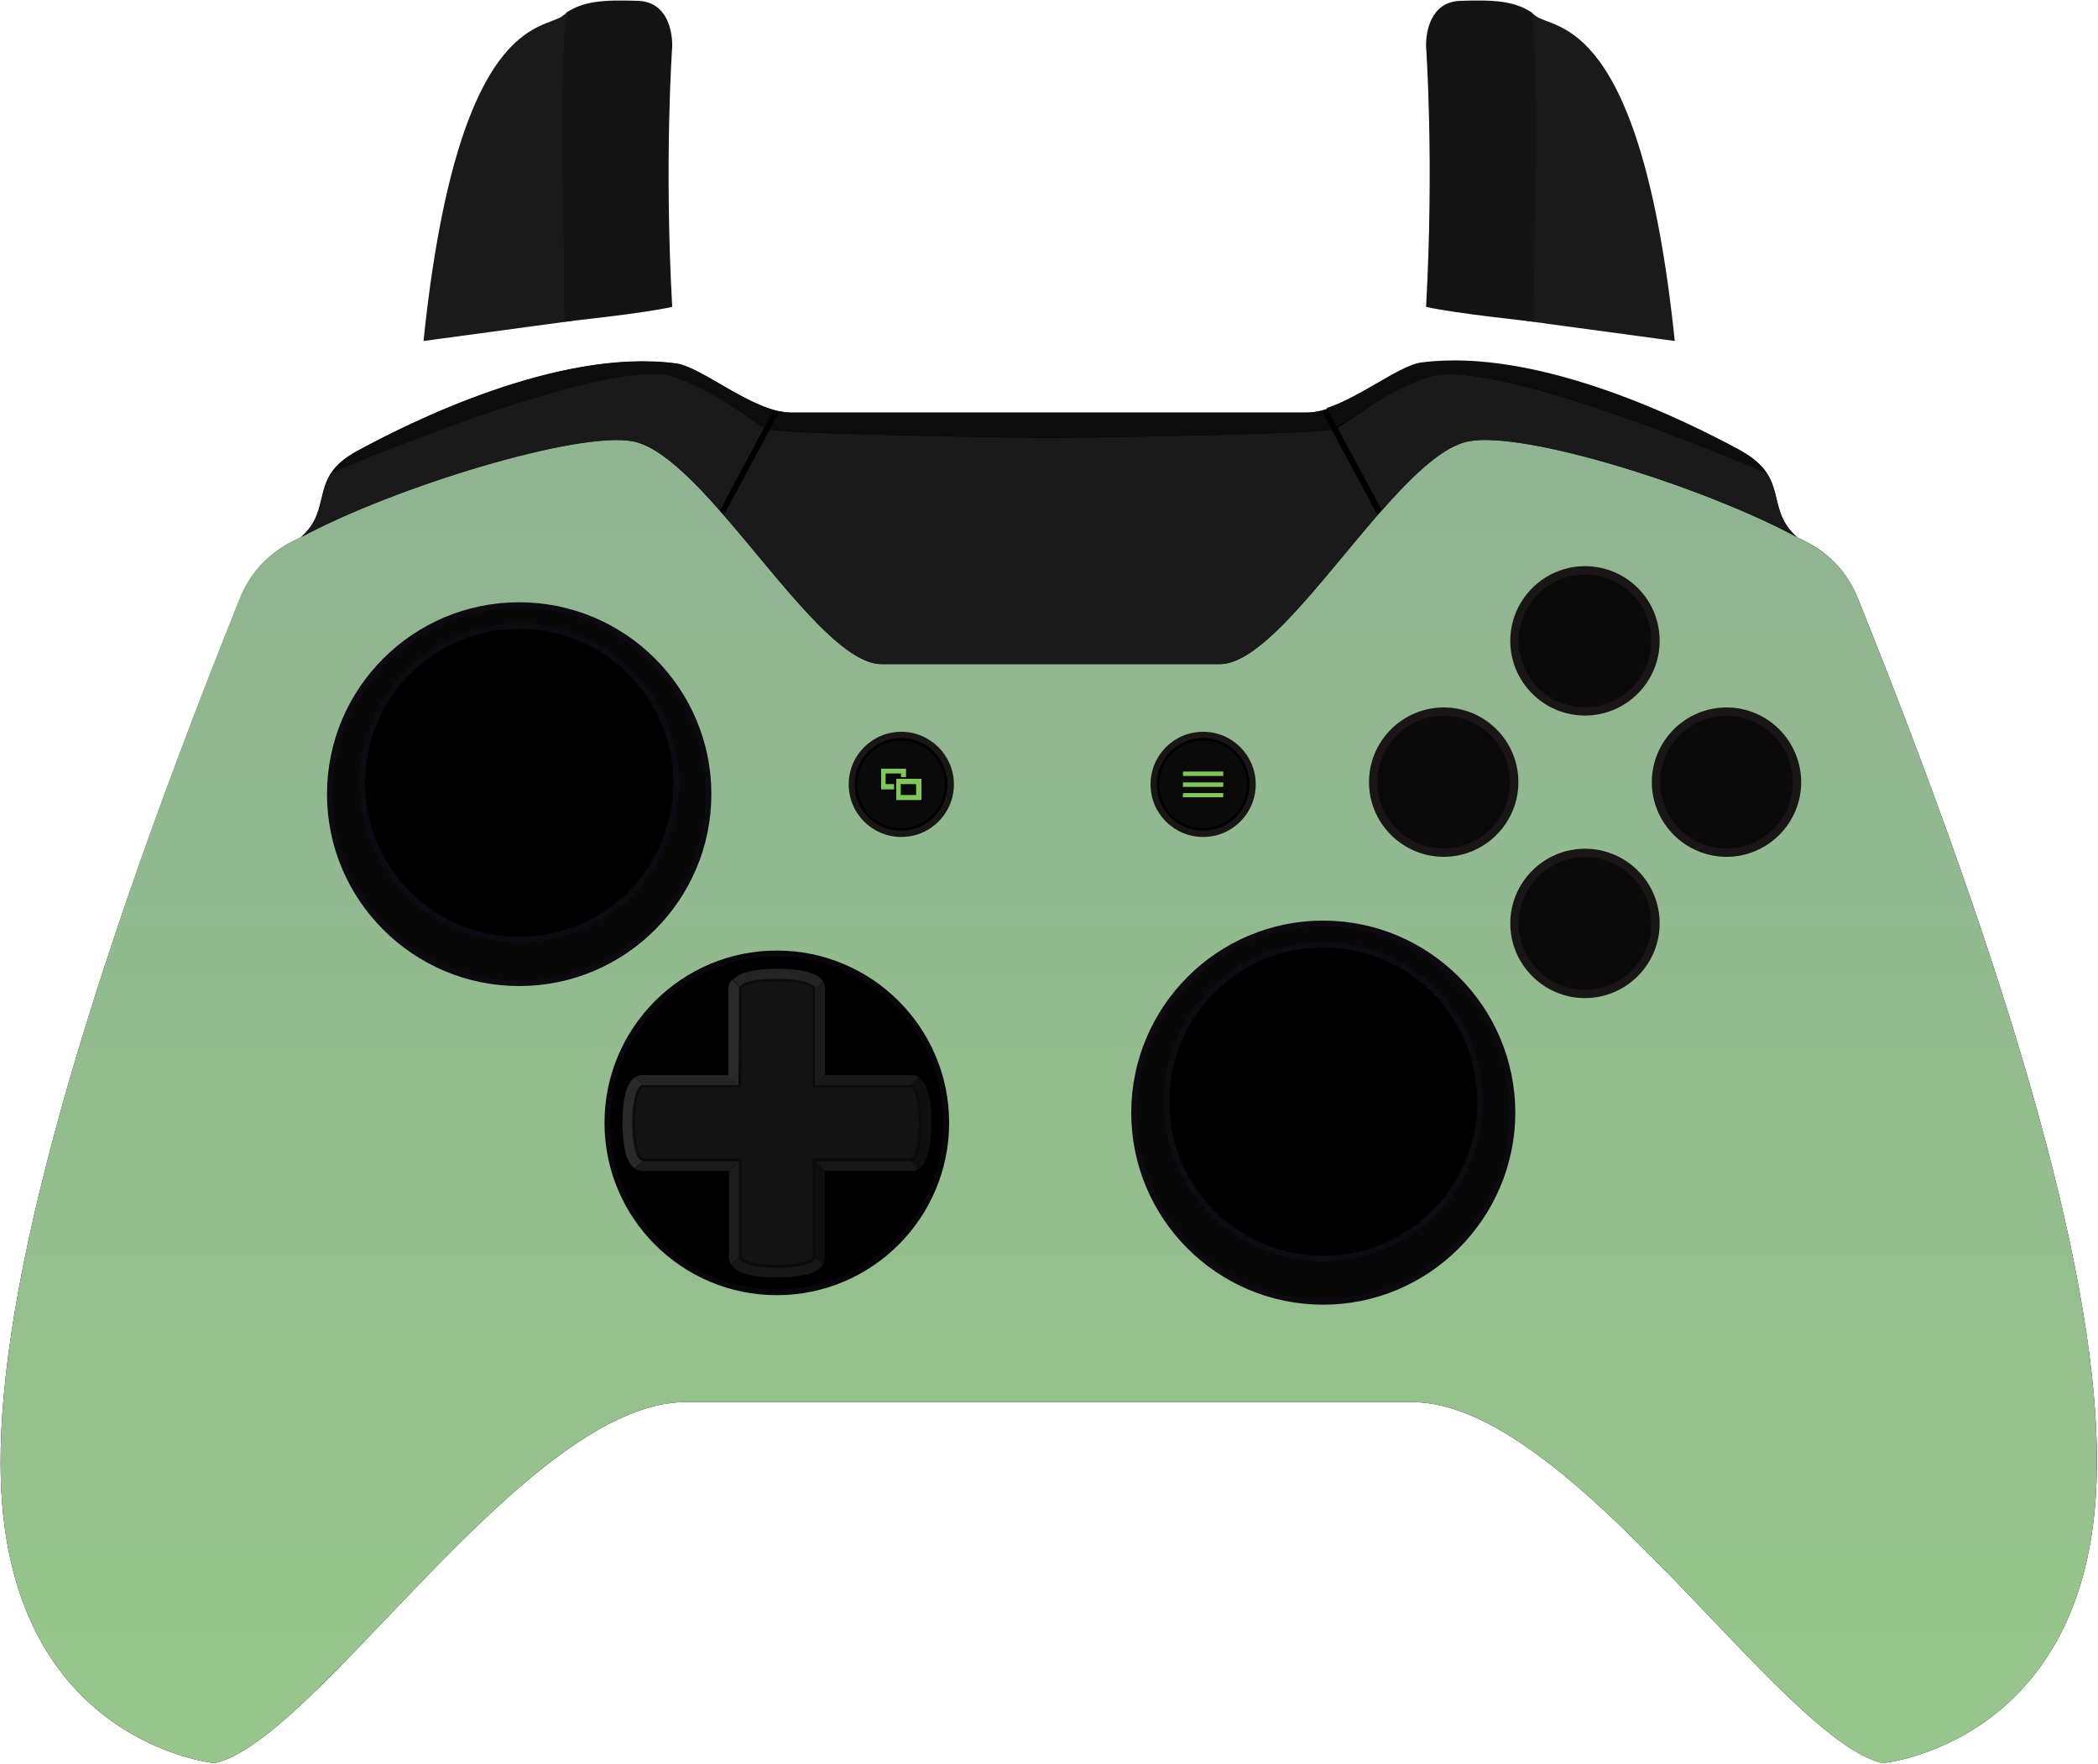 <?xml version="1.0" encoding="utf-8"?>
<svg version="1.1" id="Layer_1" x="0px" y="0px" viewBox="0 0 750 630.5" style="enable-background:new 0 0 750 630.5;" xmlns="http://www.w3.org/2000/svg">
  <defs>
    <linearGradient gradientUnits="userSpaceOnUse" x1="374.91" y1="157.233" x2="374.91" y2="630.3" id="gradient-2" gradientTransform="matrix(0.955, 0, 0, 0.955, 16.747, 10.661)">
      <stop offset="0" style="stop-color: rgb(144, 179, 145);"/>
      <stop offset="1" style="stop-color: rgb(152, 197, 141);"/>
    </linearGradient>
  </defs>
  <style type="text/css">
	.st0{fill:none;}
	.st1{fill:url(#SVGID_1_);}
	.st2{fill:#09070C;}
	.st3{display:none;}
	.st4{display:inline;}
	.st5{fill:#141414;}
	.st6{fill:#CD00FF;}
	.st7{display:inline;fill:none;}
	.st8{fill:#0E0B11;}
	.st9{fill:#242424;}
	.st10{fill:#292929;}
	.st11{fill:#191919;}
	.st12{fill:#1C1C1C;}
	.st13{fill:#171717;}
	.st14{fill:#0F0F0F;}
	.st15{fill:#1A1A1A;}
	.st16{display:inline;fill:#242424;}
	.st17{display:inline;fill:#1C1C1C;}
	.st18{fill:#EBEBEB;}
	.st19{fill:#EDF4F4;}
	.st20{fill:#DBDBDB;}
	.st21{fill:#E3E3E3;}
	.st22{fill:#D6D6D6;}
	.st23{display:inline;fill:#0F0F0F;}
	.st24{fill:#E6E6E6;}
	.st25{fill:#E8E8E8;}
	.st26{fill:#F0F0F0;}
	.st27{fill:#E5E5E5;}
	.st28{fill:#1A1615;}
	.st29{fill:#0A0A0A;stroke:#000000;stroke-miterlimit:10;}
	.st30{fill:#B433FF;}
	.st31{display:inline;fill:#F5F5F5;stroke:#FFFFFF;stroke-miterlimit:10;}
	.st32{fill:#929493;}
	.st33{fill:#080808;stroke:#0D0A11;stroke-width:2;stroke-miterlimit:10;}
	.st34{stroke:#0D0B11;stroke-width:2;stroke-miterlimit:10;}
	.st35{fill:#080808;stroke:#0F0A11;stroke-width:2;stroke-miterlimit:10;}
	.st36{stroke:#0E0B11;stroke-width:2;stroke-miterlimit:10;}
	.st37{fill:#0A0A0A;}
	.st38{fill:#0D0D0D;}
	.st39{fill:#FFFFFF;}
	.st40{display:none;fill:#1A1A1A;}
	.st41{fill:#2C085E;}
</style>
  <rect id="svgEditorBackground" x="0.2" y="0.2" class="st0" width="749.5" height="630.1"/>
  <g>
    <path d="M664.2,214c-6.7-16.7-20.5-20.9-21.8-22c-11.7-10.3-2.5-21.2-19.9-30.7c-18.3-9.9-71.9-37-114.2-31.4 c-9.2,1.2-27.8,17.6-41.2,17.6c-21.9,0-92.1,0-92.1,0s-70.3,0-92.1,0c-13.4,0-32-16.4-41.2-17.6c-42.2-5.6-95.9,21.4-114.2,31.4 c-17.5,9.5-8.2,20.3-19.9,30.7c-1.3,1.1-15.1,5.3-21.8,22C23.1,370-1.5,469,0.3,529c2.9,94.4,76.5,101.3,76.5,101.3 c37-8.6,111.5-129.1,168.4-129.1c31.1,0,129.7,0,129.7,0s98.6,0,129.7,0c57,0,131.4,120.4,168.4,129.1c0,0,73.6-6.9,76.5-101.3 C751.5,469,726.9,370,664.2,214z"/>
    <g>
      <path class="st0" d="M106.4,192.7c0.5-0.3,0.9-0.5,1.2-0.6C107.2,192.3,106.8,192.5,106.4,192.7z"/>
      <path class="st0" d="M642.4,192c0.2,0.2,0.8,0.4,1.5,0.8C643.4,192.6,642.9,192.3,642.4,192z"/>
      <path class="st1" d="M664.2,214c-3.3-8.3-8.4-13.5-12.9-16.8c-3-2.2-5.7-3.6-7.4-4.4c-0.8-0.4-1.3-0.6-1.5-0.8 c-33.5-18-97.4-38.1-117.4-34.3c-26,5-65.5,79.7-88.9,79.7c-15.1,0-60.5,0-60.5,0s-45.4,0-60.5,0c-23.4,0-62.9-74.6-88.9-79.7 c-19.6-3.8-85.5,16.4-118.7,34.3c-0.2,0.2-0.6,0.4-1.2,0.6c-1.8,0.8-5.1,2.4-8.7,5.3c-4.2,3.3-8.8,8.3-11.9,16 C23.1,370-1.5,469,0.3,529c2.9,94.4,76.5,101.3,76.5,101.3c37-8.6,111.5-129.1,168.4-129.1c31.1,0,129.7,0,129.7,0s98.6,0,129.7,0 c57,0,131.4,120.4,168.4,129.1c0,0,73.6-6.9,76.5-101.3C751.5,469,726.9,370,664.2,214L664.2,214z" style="fill: url(#gradient-2);"/>
    </g>
    <line class="st0" x1="107.6" y1="192" x2="107.6" y2="193.6"/>
    <line class="st0" x1="642.4" y1="191.5" x2="642.4" y2="192.5"/>
    <g id="Dpad">
      <g>
        <path d="M277.7,462c-33.4,0-60.6-27.2-60.6-60.6c0-33.4,27.2-60.6,60.6-60.6c33.4,0,60.6,27.2,60.6,60.6 C338.3,434.8,311.1,462,277.7,462z"/>
        <g>
          <path class="st2" d="M277.7,341.8c32.9,0,59.6,26.7,59.6,59.6c0,32.9-26.7,59.6-59.6,59.6c-32.9,0-59.6-26.7-59.6-59.6 C218.1,368.6,244.9,341.8,277.7,341.8 M277.7,339.8c-34,0-61.6,27.6-61.6,61.6c0,34,27.6,61.6,61.6,61.6 c34,0,61.6-27.6,61.6-61.6C339.3,367.4,311.7,339.8,277.7,339.8L277.7,339.8z"/>
        </g>
      </g>
      <g class="st3">
        <g class="st4">
          <path class="st5" d="M291.3,353.5L291.3,353.5c0-5-27.1-5-27.1,0c0,23.8,0,95.9,0,95.9l0,0l0,0c0,5,27.1,5,27.1,0 C291.3,425.6,291.3,353.5,291.3,353.5L291.3,353.5z"/>
        </g>
        <g class="st4">
          <path class="st5" d="M229.8,387.9L229.8,387.9c-5,0-5,27.1,0,27.1c23.9,0,95.9,0,95.9,0l0,0l0,0c5,0,5-27.1,0-27.1 C301.8,387.9,229.8,387.9,229.8,387.9L229.8,387.9z"/>
        </g>
      </g>
      <g class="st3">
        <g class="st4">
          <path class="st6" d="M277.7,349.8c6.8,0,13.6,1.2,13.6,3.7v0h0c0,0,0,15.4,0,34.4c13.8,0,26.6,0,34.4,0c5,0,5,27.1,0,27.1l0,0 l0,0c0,0-15.5,0-34.4,0c0,13.8,0,26.7,0,34.4c0,2.5-6.8,3.7-13.6,3.7c-6.8,0-13.6-1.2-13.6-3.7l0,0l0,0c0,0,0-15.4,0-34.4 c-13.8,0-26.6,0-34.4,0c-5,0-5-27.1,0-27.1h0c0,0,15.4,0,34.4,0c0-13.8,0-26.7,0-34.4C264.2,351,270.9,349.8,277.7,349.8 M277.7,346.2c-3.8,0-7.5,0.4-10.2,1c-5.8,1.4-7,4.2-7,6.3v30.8h-30.8c-2.1,0-4.9,1.2-6.3,7c-0.7,2.7-1,6.4-1,10.2 c0,3.8,0.4,7.4,1,10.2c1.4,5.8,4.2,7,6.3,7h30.8v30.8v0.8l0.1,0.2c0.4,1.9,2.1,4,6.9,5.2c2.7,0.7,6.3,1,10.2,1 c3.8,0,7.4-0.4,10.2-1c5.8-1.4,7-4.2,7-6.3v-30.8h30.8h1.5l0.3-0.3c1.7-0.7,3.4-2.5,4.5-6.6c0.7-2.7,1-6.4,1-10.2 c0-3.8-0.4-7.4-1-10.2c-1.4-5.8-4.2-7-6.3-7h-30.8v-30.8c0-2.1-1.2-4.9-7-6.3C285.2,346.5,281.5,346.2,277.7,346.2L277.7,346.2z "/>
        </g>
        <line class="st7" x1="287.7" y1="357.1" x2="294.9" y2="349.9"/>
        <line class="st7" x1="267.8" y1="356.1" x2="261" y2="349.3"/>
        <line class="st7" x1="322.3" y1="391.2" x2="329" y2="384.5"/>
        <line class="st7" x1="322.8" y1="412.1" x2="328.5" y2="417.8"/>
        <line class="st7" x1="286.7" y1="392.4" x2="295.8" y2="383.3"/>
        <line class="st7" x1="286.2" y1="409.9" x2="296.4" y2="420.1"/>
        <line class="st7" x1="287.6" y1="445.7" x2="295" y2="453.1"/>
        <line class="st7" x1="268.6" y1="445" x2="259.8" y2="453.8"/>
        <line class="st7" x1="269.6" y1="409.5" x2="258.7" y2="420.5"/>
        <line class="st7" x1="270.4" y1="394.1" x2="258" y2="381.7"/>
        <line class="st7" x1="233.8" y1="410.9" x2="225.7" y2="419.1"/>
        <line class="st7" x1="233.5" y1="391.6" x2="226.1" y2="384.2"/>
      </g>
      <g>
        <g>
          <path class="st5" d="M277.7,452.6c-7.1,0-12.7-1.3-13-3.1c0,0,0-0.1,0-0.1c0-0.1,0-15.5,0-34.4c0-0.3-0.2-0.5-0.5-0.5h-34.4 c-1.8,0-3.2-5.7-3.2-13s1.4-13,3.2-13h34.4c0.3,0,0.5-0.2,0.5-0.5v-34.4c0,0,0-0.1,0-0.1l0.1-0.2c0,0,0.1-0.1,0.1-0.1 c0.5-0.8,2.1-1.5,4.5-2c0.3-0.1,0.6-0.1,0.9-0.2c0.4-0.1,0.7-0.1,1-0.1c0,0,0.1,0,0.2,0c0.3,0,0.6-0.1,0.9-0.1 c0.3,0,0.7-0.1,1-0.1c0.4,0,0.7-0.1,1-0.1l2.4-0.1c0.4,0,0.7,0,1,0c7.3,0,13.1,1.4,13.1,3.2c0,0.2,0,16,0,34.4 c0,0.3,0.2,0.5,0.5,0.5h34.4c1.8,0,3.2,5.7,3.2,13s-1.4,13-3.2,13h-34.4c-0.3,0-0.5,0.2-0.5,0.5v34.4c0,0,0,0.1,0,0.2 C290.5,451.3,284.9,452.6,277.7,452.6z"/>
          <path class="st8" d="M277.7,350.8c8.1,0,12.6,1.6,12.6,2.7c0,0,0,0,0,0v34.4c0,0.6,0.4,1,1,1h34.4c1.1,0,2.7,4.8,2.7,12.5 c0,7.8-1.6,12.5-2.7,12.5h-34.4c-0.6,0-1,0.4-1,1v34.4c0,0,0,0,0,0.1c-0.2,1.1-4.7,2.7-12.6,2.7c-7.9,0-12.4-1.5-12.5-2.7 c0,0,0-0.1,0-0.1V415c0-0.6-0.4-1-1-1h-34.4c-1.1,0-2.7-4.8-2.7-12.5s1.6-12.6,2.7-12.6h34.4c0.6,0,1-0.4,1-1v-34.4c0,0,0,0,0,0 l0,0c0,0,0,0,0,0l0,0c0,0,0-0.1,0-0.1c0,0,0,0,0-0.1c0.2-0.2,0.9-1.1,4.2-1.8c0,0,0,0,0.1,0c0.3-0.1,0.6-0.1,0.8-0.2l0.1,0 c0.3-0.1,0.6-0.1,0.8-0.1c0,0,0.1,0,0.2,0c0.3,0,0.6-0.1,0.9-0.1c0,0,0,0,0,0c0.3,0,0.7-0.1,1-0.1l0,0c0,0,0,0,0,0 c0.3,0,0.6-0.1,1-0.1l0.1,0c0.2,0,0.4,0,0.6,0l0.4,0c0.1,0,0.1,0,0.2,0c0.3,0,0.7,0,1,0l0.1,0 C277,350.8,277.4,350.8,277.7,350.8 M277.7,349.8c-0.3,0-0.7,0-1.1,0c0,0-0.1,0-0.1,0c-0.3,0-0.7,0-1,0c-0.1,0-0.1,0-0.2,0 c-0.3,0-0.7,0-1,0c0,0-0.1,0-0.1,0c-0.3,0-0.7,0-1,0.1c0,0,0,0,0,0c-0.3,0-0.7,0.1-1,0.1h0c-0.3,0-0.7,0.1-1,0.1c0,0,0,0-0.1,0 c-0.3,0-0.6,0.1-0.9,0.1c0,0,0,0-0.1,0c-0.3,0.1-0.6,0.1-0.9,0.2c0,0,0,0,0,0c-2.4,0.5-4.2,1.2-4.9,2.2c0,0-0.1,0.1-0.1,0.2 c0,0,0,0,0,0c0,0.1,0,0.1,0,0.2c0,0,0,0,0,0c0,0,0,0.1,0,0.1c0,0.1,0,0.1,0,0.2c0,7.7,0,20.6,0,34.4c-19,0-34.4,0-34.4,0h0 c-5,0-5,27.1,0,27.1c7.8,0,20.6,0,34.4,0c0,19,0,34.4,0,34.4l0,0c0,0.1,0,0.2,0,0.2c0.4,2.3,7,3.5,13.5,3.5 c6.6,0,13.1-1.2,13.5-3.5c0-0.1,0-0.2,0-0.2c0-7.7,0-20.6,0-34.4c18.9,0,34.4,0,34.4,0l0,0c5,0,5-27.1,0-27.1 c-7.8,0-20.6,0-34.4,0c0-19,0-34.4,0-34.4h0v0C291.3,351,284.5,349.8,277.7,349.8L277.7,349.8z"/>
        </g>
        <path class="st9" d="M264.2,387.9l-3.6-3.6h-30.8c-0.9,0-1.8,0.2-2.8,0.8l2.8,2.8C229.8,387.9,245.2,387.9,264.2,387.9z"/>
        <path class="st10" d="M229.8,387.9L229.8,387.9l-2.8-2.8c-1.4,0.9-2.7,2.7-3.5,6.1c-0.7,2.7-1,6.4-1,10.2c0,3.8,0.4,7.4,1,10.2 c0.8,3.4,2.2,5.2,3.5,6.1l2.8-2.8C224.8,415,224.8,387.9,229.8,387.9z"/>
        <path class="st9" d="M269.3,350.5C269.3,350.5,269.3,350.5,269.3,350.5c0.3-0.1,0.6-0.1,0.9-0.2c0,0,0,0,0.1,0 c0.3-0.1,0.6-0.1,0.9-0.1c0,0,0,0,0.1,0c0.3,0,0.7-0.1,1-0.1h0c0.3,0,0.7-0.1,1-0.1c0,0,0,0,0,0c0.3,0,0.7-0.1,1-0.1 c0,0,0.1,0,0.1,0c0.3,0,0.6,0,1,0c0.1,0,0.1,0,0.2,0c0.3,0,0.7,0,1,0c0,0,0.1,0,0.1,0c0.3,0,0.7,0,1.1,0c6.8,0,13.6,1.2,13.6,3.7 l2.8-2.8c-0.9-1.4-2.7-2.7-6.1-3.5c-2.7-0.7-6.4-1-10.2-1c-3.8,0-7.5,0.4-10.2,1c-2.9,0.7-4.7,1.8-5.7,3l2.6,2.6 C265,351.7,266.8,351,269.3,350.5z"/>
        <path class="st11" d="M325.7,387.9l2.8-2.8c-0.9-0.6-1.9-0.8-2.8-0.8h-30.8l-3.6,3.6C305.1,387.9,317.9,387.9,325.7,387.9z"/>
        <path class="st12" d="M291.3,353.5L291.3,353.5c0,0,0,15.4,0,34.4l3.6-3.6l0,0v-30.8c0-0.9-0.2-1.8-0.8-2.8L291.3,353.5 L291.3,353.5z"/>
        <path class="st10" d="M264.2,353.5c0-0.1,0-0.1,0-0.2c0,0,0-0.1,0-0.1c0,0,0,0,0,0c0-0.1,0-0.1,0-0.2c0,0,0,0,0,0 c0-0.1,0.1-0.1,0.1-0.2l-2.6-2.6c-1,1.1-1.3,2.3-1.3,3.3v30.8l3.6,3.6C264.2,374.1,264.2,361.2,264.2,353.5z"/>
        <path class="st13" d="M325.7,415L325.7,415c0,0-15.5,0-34.4,0l3.6,3.6h30.8h1.5l0.3-0.3c0.3-0.1,0.6-0.3,0.9-0.5L325.7,415 L325.7,415z"/>
        <path class="st14" d="M291.3,449.4l2.8,2.8c0.6-0.9,0.8-1.9,0.8-2.8v-30.8l-3.6-3.6C291.3,428.8,291.3,441.7,291.3,449.4z"/>
        <path class="st14" d="M332,391.3c-0.8-3.4-2.2-5.2-3.6-6.1l-2.8,2.8c5,0,5,27.1,0,27.1l2.8,2.8c1.4-0.9,2.7-2.7,3.5-6.1 c0.7-2.7,1-6.4,1-10.2C333,397.6,332.7,394,332,391.3z"/>
        <path class="st13" d="M291.3,449.6c-0.4,2.3-7,3.5-13.5,3.5s-13.1-1.2-13.5-3.5c0-0.1,0-0.2,0-0.2l-2.8,2.8 c0.9,1.4,2.7,2.7,6.2,3.5c2.7,0.7,6.3,1,10.2,1c3.8,0,7.4-0.4,10.2-1c3.4-0.8,5.2-2.2,6.1-3.5l-2.8-2.8 C291.3,449.5,291.3,449.5,291.3,449.6z"/>
        <path class="st12" d="M264.2,449.4L264.2,449.4c0,0,0-15.4,0-34.4l-3.6,3.6v30.8v0.8l0.1,0.2c0.1,0.5,0.3,1.1,0.7,1.7 L264.2,449.4L264.2,449.4z"/>
        <path class="st15" d="M229.8,415l-2.8,2.8c1,0.6,1.9,0.8,2.8,0.8h30.8l3.6-3.6C250.4,415,237.5,415,229.8,415z"/>
      </g>
      <g class="st3">
        <path class="st16" d="M264.2,387.9l-3.6-3.6L264.2,387.9z"/>
        <polygon class="st17" points="291.3,387.9 294.9,384.3 294.9,384.3 294.9,384.3 &#9;&#9;&#9;"/>
        <g id="Up" class="st4">
          <g>
            <path class="st18" d="M264.7,387.7v-34.2c0,0,0-0.1,0-0.1l0.1-0.2c0,0,0.1-0.1,0.1-0.1c0.5-0.8,2.1-1.5,4.5-2 c0.3-0.1,0.6-0.1,0.9-0.2c0.4-0.1,0.7-0.1,1-0.1c0,0,0.1,0,0.2,0c0.3,0,0.6-0.1,0.9-0.1c0.3,0,0.7-0.1,1-0.1 c0.4,0,0.7-0.1,1-0.1l2.4-0.1c0.4,0,0.7,0,1,0c7.3,0,13.1,1.4,13.1,3.2c0,0.2,0,15.9,0,34.2l-13.1,13L264.7,387.7z"/>
            <path class="st19" d="M277.7,350.8c8.1,0,12.6,1.6,12.6,2.7c0,0,0,0,0,0v33.9L277.7,400l-12.6-12.5v-34c0,0,0,0,0,0l0,0 c0,0,0,0,0,0l0,0c0,0,0-0.1,0-0.1c0,0,0,0,0-0.1c0.2-0.2,0.9-1.1,4.2-1.8c0,0,0,0,0.1,0c0.3-0.1,0.6-0.1,0.8-0.2l0.1,0 c0.3-0.1,0.6-0.1,0.8-0.1c0,0,0.1,0,0.2,0c0.3,0,0.6-0.1,0.9-0.1c0,0,0,0,0,0c0.3,0,0.7-0.1,1-0.1l0,0c0,0,0,0,0,0 c0.3,0,0.6-0.1,1-0.1l0.1,0c0.2,0,0.4,0,0.6,0l0.4,0c0.1,0,0.1,0,0.2,0c0.3,0,0.7,0,1,0l0.1,0 C277,350.8,277.4,350.8,277.7,350.8 M277.7,349.8c-0.3,0-0.7,0-1.1,0c0,0-0.1,0-0.1,0c-0.3,0-0.7,0-1,0c-0.1,0-0.1,0-0.2,0 c-0.3,0-0.7,0-1,0c0,0-0.1,0-0.1,0c-0.3,0-0.7,0-1,0.1c0,0,0,0,0,0c-0.3,0-0.7,0.1-1,0.1h0c-0.3,0-0.7,0.1-1,0.1c0,0,0,0-0.1,0 c-0.3,0-0.6,0.1-0.9,0.1c0,0,0,0-0.1,0c-0.3,0.1-0.6,0.1-0.9,0.2c0,0,0,0,0,0c-2.4,0.5-4.2,1.2-4.9,2.2c0,0-0.1,0.1-0.1,0.2 c0,0,0,0,0,0c0,0.1,0,0.1,0,0.2c0,0,0,0,0,0c0,0,0,0.1,0,0.1c0,0.1,0,0.1,0,0.2c0,7.7,0,20.6,0,34.4l13.6,13.5l13.6-13.5 c0-19,0-34.4,0-34.4h0v0C291.3,351,284.5,349.8,277.7,349.8L277.7,349.8z"/>
          </g>
          <path class="st20" d="M269.3,350.5C269.3,350.5,269.3,350.5,269.3,350.5c0.3-0.1,0.6-0.1,0.9-0.2c0,0,0,0,0.1,0 c0.3-0.1,0.6-0.1,0.9-0.1c0,0,0,0,0.1,0c0.3,0,0.7-0.1,1-0.1h0c0.3,0,0.7-0.1,1-0.1c0,0,0,0,0,0c0.3,0,0.7-0.1,1-0.1 c0,0,0.1,0,0.1,0c0.3,0,0.6,0,1,0c0.1,0,0.1,0,0.2,0c0.3,0,0.7,0,1,0c0,0,0.1,0,0.1,0c0.3,0,0.7,0,1.1,0 c6.8,0,13.6,1.2,13.6,3.7l2.8-2.8c-0.9-1.4-2.7-2.7-6.1-3.5c-2.7-0.7-6.4-1-10.2-1c-3.8,0-7.5,0.4-10.2,1 c-2.9,0.7-4.7,1.8-5.7,3l2.6,2.6C265,351.7,266.8,351,269.3,350.5z"/>
          <path class="st21" d="M291.3,353.5L291.3,353.5c0,0,0,15.4,0,34.4l3.6-3.6v-30.8c0-0.9-0.2-1.8-0.8-2.8L291.3,353.5L291.3,353.5 z"/>
          <path class="st22" d="M264.2,353.5c0-0.1,0-0.1,0-0.2c0,0,0-0.1,0-0.1c0,0,0,0,0,0c0-0.1,0-0.1,0-0.2c0,0,0,0,0,0 c0-0.1,0.1-0.1,0.1-0.2l-2.6-2.6c-1,1.1-1.3,2.3-1.3,3.3v30.8l3.6,3.6C264.2,374.1,264.2,361.2,264.2,353.5z"/>
        </g>
        <polygon class="st23" points="294.9,418.6 291.3,415 291.3,415 &#9;&#9;&#9;"/>
        <g id="Right" class="st4">
          <g>
            <path class="st18" d="M291.5,414.5l-13.1-13.1l13.1-13h34.2c1.8,0,3.2,5.7,3.2,13s-1.4,13-3.2,13H291.5z"/>
            <path class="st19" d="M325.7,388.9c1.1,0,2.7,4.8,2.7,12.5c0,7.8-1.6,12.5-2.7,12.5h-34l-12.6-12.6l12.6-12.5H325.7 M325.7,387.9c-7.8,0-20.6,0-34.4,0l-13.6,13.5l13.6,13.6c18.9,0,34.4,0,34.4,0l0,0C330.6,415,330.6,387.9,325.7,387.9 L325.7,387.9z"/>
          </g>
          <path class="st24" d="M325.7,387.9l2.8-2.8c-0.9-0.6-1.9-0.8-2.8-0.8h-30.8l-3.6,3.6C305.1,387.9,317.9,387.9,325.7,387.9z"/>
          <path class="st25" d="M325.7,415L325.7,415c0,0-15.5,0-34.4,0l3.6,3.6h30.8h1.5l0.3-0.3c0.3-0.1,0.6-0.3,0.9-0.5L325.7,415 L325.7,415z"/>
          <path class="st26" d="M328.4,385.1l-2.8,2.8c5,0,5,27.1,0,27.1l2.8,2.8c1.4-0.9,2.7-2.7,3.5-6.1c0.7-2.7,1-6.4,1-10.2 c0-3.8-0.4-7.4-1-10.2C331.1,387.9,329.8,386,328.4,385.1z"/>
        </g>
        <g id="Down" class="st4">
          <g>
            <path class="st18" d="M277.7,452.6c-7.1,0-12.7-1.3-13-3.1c0,0,0-0.1,0-0.1c0-0.1,0-15.4,0-34.2l13.1-13.1l13.1,13.1v34.2 c0,0,0,0.1,0,0.2C290.5,451.3,284.9,452.6,277.7,452.6z"/>
            <path class="st19" d="M277.7,402.8l12.6,12.6v34c0,0,0,0,0,0.1c-0.2,1.1-4.7,2.7-12.6,2.7c-7.9,0-12.4-1.5-12.5-2.7 c0,0,0-0.1,0-0.1v-34L277.7,402.8 M277.7,401.4L264.2,415c0,19,0,34.4,0,34.4l0,0c0,0.1,0,0.2,0,0.2c0.4,2.3,7,3.5,13.5,3.5 c6.6,0,13.1-1.2,13.5-3.5c0-0.1,0-0.2,0-0.2c0-7.7,0-20.6,0-34.4L277.7,401.4L277.7,401.4z"/>
          </g>
          <path class="st26" d="M291.3,449.4l2.8,2.8c0.6-0.9,0.8-1.9,0.8-2.8v-30.8l-3.6-3.6C291.3,428.8,291.3,441.7,291.3,449.4z"/>
          <path class="st25" d="M291.3,449.6c-0.4,2.3-7,3.5-13.5,3.5s-13.1-1.2-13.5-3.5c0-0.1,0-0.2,0-0.2l-2.8,2.8 c0.9,1.4,2.7,2.7,6.2,3.5c2.7,0.7,6.3,1,10.2,1c3.8,0,7.4-0.4,10.2-1c3.4-0.8,5.2-2.2,6.1-3.5l-2.8-2.8 C291.3,449.5,291.3,449.5,291.3,449.6z"/>
          <path class="st21" d="M264.2,449.4L264.2,449.4c0,0,0-15.4,0-34.4l-3.6,3.6v30.8v0.8l0.1,0.2c0.1,0.5,0.3,1.1,0.7,1.7 L264.2,449.4L264.2,449.4z"/>
        </g>
        <g id="left" class="st4">
          <g>
            <path class="st18" d="M229.8,414.5c-1.8,0-3.2-5.7-3.2-13s1.4-13,3.2-13H264l13.1,13L264,414.5H229.8z"/>
            <path class="st19" d="M263.8,388.9l12.6,12.5L263.8,414h-34c-1.1,0-2.7-4.8-2.7-12.5s1.6-12.6,2.7-12.6L263.8,388.9 M264.2,387.9c-19,0-34.4,0-34.4,0h0c-5,0-5,27.1,0,27.1c7.8,0,20.6,0,34.4,0l13.6-13.6L264.2,387.9L264.2,387.9z"/>
          </g>
          <path class="st20" d="M264.2,387.9l-3.6-3.6h-30.8c-0.9,0-1.8,0.2-2.8,0.8l2.8,2.8C229.8,387.9,245.2,387.9,264.2,387.9z"/>
          <path class="st22" d="M229.8,387.9L229.8,387.9l-2.8-2.8c-1.4,0.9-2.7,2.7-3.5,6.1c-0.7,2.7-1,6.4-1,10.2c0,3.8,0.4,7.4,1,10.2 c0.8,3.4,2.2,5.2,3.5,6.1l2.8-2.8C224.8,415,224.8,387.9,229.8,387.9z"/>
          <path class="st27" d="M229.8,415l-2.8,2.8c1,0.6,1.9,0.8,2.8,0.8h30.8l3.6-3.6C250.4,415,237.5,415,229.8,415z"/>
        </g>
      </g>
    </g>
    <g id="Menu_Key">
      <g>
        <path class="st28" d="M448.9,280.4c0,10.4-8.4,18.8-18.8,18.8c-10.4,0-18.8-8.4-18.8-18.8c0-10.4,8.4-18.8,18.8-18.8 C440.5,261.6,448.9,270,448.9,280.4z"/>
      </g>
      <g>
        <path class="st29" d="M446.2,280.4c0,8.9-7.2,16.1-16.1,16.1c-8.9,0-16.1-7.2-16.1-16.1c0-8.9,7.2-16.1,16.1-16.1 C439,264.3,446.2,271.5,446.2,280.4z"/>
        <g>
          <rect x="422.9" y="275.8" class="st30" width="14.4" height="1.6" style="fill: rgb(129, 198, 92);"/>
          <rect x="422.9" y="279.7" class="st30" width="14.4" height="1.6" style="fill: rgb(129, 198, 92);"/>
          <rect x="422.9" y="283.5" class="st30" width="14.4" height="1.5" style="fill: rgb(129, 198, 92);"/>
        </g>
      </g>
      <g id="Menu_Pressed" class="st3">
        <path class="st31" d="M446.2,280.4c0,8.9-7.2,16.1-16.1,16.1c-8.9,0-16.1-7.2-16.1-16.1c0-8.9,7.2-16.1,16.1-16.1 C439,264.3,446.2,271.5,446.2,280.4z"/>
        <g class="st4">
          <rect x="422.9" y="275.8" class="st32" width="14.4" height="1.6"/>
          <rect x="422.9" y="279.7" class="st32" width="14.4" height="1.6"/>
          <rect x="422.9" y="283.5" class="st32" width="14.4" height="1.5"/>
        </g>
      </g>
    </g>
    <g id="Switcher_Key">
      <g>
        <path class="st28" d="M341,280.4c0,10.4-8.4,18.8-18.8,18.8c-10.4,0-18.8-8.4-18.8-18.8c0-10.4,8.4-18.8,18.8-18.8 C332.5,261.6,341,270,341,280.4z"/>
      </g>
      <g>
        <path class="st29" d="M338.2,280.4c0,8.9-7.2,16.1-16.1,16.1c-8.9,0-16.1-7.2-16.1-16.1c0-8.9,7.2-16.1,16.1-16.1 C331,264.3,338.2,271.5,338.2,280.4z"/>
        <g>
          <polygon class="st30" points="319.6,280.3 316.6,280.3 316.6,276.5 322.1,276.5 322.1,277.8 323.9,277.8 323.9,274.8 315,274.8 &#10;&#9;&#9;&#9;&#9;&#9;315,282.2 319.6,282.2 &#9;&#9;&#9;&#9;" style="fill: rgb(129, 198, 92);"/>
          <path class="st30" d="M320.4,278.4v7.6h9v-7.6H320.4z M327.5,284.2h-5.5v-3.9h5.5V284.2z" style="fill: rgb(129, 198, 92);"/>
        </g>
      </g>
    </g>
    <g id="Left_Stick">
      <g>
        <path class="st33" d="M185.6,351.5c-37.3,0-67.7-30.3-67.7-67.6s30.3-67.6,67.7-67.6c37.3,0,67.7,30.3,67.7,67.6 S222.9,351.5,185.6,351.5z"/>
      </g>
      <path class="st34" d="M241.7,279.9c0,31-25.1,56-56.1,56c-31,0-56.1-25.1-56.1-56c0-31,25.1-56.1,56.1-56.1 C216.6,223.8,241.7,248.9,241.7,279.9z"/>
    </g>
    <g id="Right_Stick">
      <g>
        <path class="st35" d="M473,465.4c-37.3,0-67.6-30.3-67.6-67.6c0-37.3,30.3-67.7,67.6-67.7c37.3,0,67.7,30.4,67.7,67.7 C540.6,435,510.3,465.4,473,465.4z"/>
      </g>
      <path class="st36" d="M529.1,393.8c0,31-25.1,56.1-56.1,56.1c-31,0-56-25.1-56-56.1c0-31,25.1-56.1,56-56.1 C504,337.7,529.1,362.8,529.1,393.8z"/>
    </g>
    <g id="Button_Base">
      <g id="A">
        <path class="st37" d="M566.6,355.2c-13.9,0-25.2-11.3-25.2-25.2c0-13.9,11.3-25.2,25.2-25.2c13.9,0,25.2,11.3,25.2,25.2 C591.8,343.9,580.5,355.2,566.6,355.2z"/>
        <path class="st28" d="M566.6,306.4c13.1,0,23.7,10.6,23.7,23.7c0,13.1-10.6,23.7-23.7,23.7c-13.1,0-23.7-10.6-23.7-23.7 C543,317,553.6,306.4,566.6,306.4 M566.6,303.4c-14.7,0-26.7,12-26.7,26.7c0,14.7,12,26.7,26.7,26.7c14.7,0,26.7-12,26.7-26.7 C593.3,315.4,581.4,303.4,566.6,303.4L566.6,303.4z"/>
      </g>
      <g id="Y">
        <path class="st37" d="M566.6,254.2c-13.9,0-25.2-11.3-25.2-25.2c0-13.9,11.3-25.2,25.2-25.2c13.9,0,25.2,11.3,25.2,25.2 C591.8,242.9,580.5,254.2,566.6,254.2z"/>
        <path class="st28" d="M566.6,205.4c13.1,0,23.7,10.6,23.7,23.7c0,13.1-10.6,23.7-23.7,23.7c-13.1,0-23.7-10.6-23.7-23.7 C543,216,553.6,205.4,566.6,205.4 M566.6,202.4c-14.7,0-26.7,12-26.7,26.7c0,14.7,12,26.7,26.7,26.7c14.7,0,26.7-12,26.7-26.7 C593.3,214.3,581.4,202.4,566.6,202.4L566.6,202.4z"/>
      </g>
      <g id="B">
        <path class="st37" d="M617.2,304.7c-13.9,0-25.2-11.3-25.2-25.2c0-13.9,11.3-25.2,25.2-25.2c13.9,0,25.2,11.3,25.2,25.2 C642.3,293.4,631,304.7,617.2,304.7z"/>
        <path class="st28" d="M617.2,255.9c13.1,0,23.7,10.6,23.7,23.7c0,13.1-10.6,23.7-23.7,23.7c-13.1,0-23.7-10.6-23.7-23.7 C593.5,266.5,604.1,255.9,617.2,255.9 M617.2,252.9c-14.7,0-26.7,12-26.7,26.7c0,14.7,12,26.7,26.7,26.7 c14.7,0,26.7-12,26.7-26.7C643.8,264.8,631.9,252.9,617.2,252.9L617.2,252.9z"/>
      </g>
      <g id="X">
        <path class="st37" d="M516.1,304.7c-13.9,0-25.2-11.3-25.2-25.2c0-13.9,11.3-25.2,25.2-25.2c13.9,0,25.2,11.3,25.2,25.2 C541.3,293.4,530,304.7,516.1,304.7z"/>
        <path class="st28" d="M516.1,255.9c13.1,0,23.7,10.6,23.7,23.7c0,13.1-10.6,23.7-23.7,23.7c-13.1,0-23.7-10.6-23.7-23.7 C492.5,266.5,503.1,255.9,516.1,255.9 M516.1,252.9c-14.7,0-26.7,12-26.7,26.7c0,14.7,12,26.7,26.7,26.7 c14.7,0,26.7-12,26.7-26.7C542.8,264.8,530.8,252.9,516.1,252.9L516.1,252.9z"/>
      </g>
    </g>
    <g>
      <g>
        <path class="st15" d="M375.6,156.6c0,0-88.9-1.1-100.5-3l-16.4,30.5c20.2,23.3,41.6,53.3,56.4,53.3c15.1,0,60.5,0,60.5,0 s45.4,0,60.5,0c14.9,0,36.2-30,56.4-53.3l-16.4-30.5C464.5,155.5,375.6,156.6,375.6,156.6z"/>
        <path class="st38" d="M476.1,153.6l-3.6-6.8c-1.9,0.5-3.7,0.7-5.4,0.7c-21.9,0-92.1,0-92.1,0s-70.3,0-92.1,0 c-1.4,0-2.8-0.2-4.3-0.5l-3.5,6.5c11.6,1.9,100.5,3,100.5,3S464.5,155.5,476.1,153.6z"/>
      </g>
      <g id="RB_1_">
        <path class="st15" d="M642.4,192c-9-7.9-5.6-16.2-11.5-23.8c0.2,0.3,0.5,0.7,0.7,1c0,0-96.5-42-120.7-34.5 c-15.6,4.9-27.2,15.3-32.8,18.2l15.9,29.6c11.2-12.7,21.9-23,31-24.7C545,153.9,608.9,174,642.4,192 C642.4,192,642.4,192,642.4,192z"/>
        <path class="st38" d="M510.9,134.7c24.3-7.6,120.7,34.4,120.7,34.5c-0.2-0.3-0.5-0.7-0.7-1c0,0-0.1-0.1-0.1-0.1 c-0.1-0.1-0.2-0.2-0.3-0.4c0-0.1-0.1-0.1-0.1-0.2c-0.1-0.1-0.2-0.2-0.3-0.3c-0.1-0.1-0.1-0.1-0.2-0.2c-0.1-0.1-0.2-0.2-0.3-0.3 c-0.1-0.1-0.1-0.1-0.2-0.2c-0.1-0.1-0.2-0.2-0.3-0.3c-0.1-0.1-0.1-0.1-0.2-0.2c-0.1-0.1-0.2-0.2-0.3-0.3 c-0.1-0.1-0.2-0.1-0.2-0.2c-0.1-0.1-0.2-0.2-0.3-0.3c-0.1-0.1-0.1-0.1-0.2-0.2c-0.1-0.1-0.2-0.2-0.3-0.3 c-0.1-0.1-0.2-0.1-0.3-0.2c-0.1-0.1-0.2-0.2-0.3-0.3c-0.1-0.1-0.2-0.1-0.3-0.2c-0.1-0.1-0.2-0.2-0.4-0.3c-0.1,0-0.2-0.1-0.3-0.2 c-0.1-0.1-0.3-0.2-0.4-0.3c-0.1-0.1-0.2-0.1-0.3-0.2c-0.1-0.1-0.3-0.2-0.4-0.3c-0.1-0.1-0.2-0.1-0.3-0.2 c-0.2-0.1-0.3-0.2-0.5-0.3c-0.1-0.1-0.2-0.1-0.3-0.2c-0.2-0.1-0.4-0.2-0.5-0.3c-0.1-0.1-0.2-0.1-0.3-0.2 c-0.3-0.2-0.6-0.3-0.8-0.5c-18.3-9.9-71.9-37-114.2-31.4c-7.6,1-21.6,12.3-33.8,16.3l3.6,6.7C483.7,150,495.3,139.6,510.9,134.7z "/>
      </g>
      <g id="LB_1_">
        <path class="st38" d="M241.7,130c-42.2-5.6-95.9,21.4-114.2,31.4c-0.3,0.2-0.6,0.3-0.8,0.5c-0.1,0.1-0.2,0.1-0.2,0.2 c-0.2,0.1-0.4,0.2-0.5,0.3c-0.1,0.1-0.2,0.1-0.3,0.2c-0.1,0.1-0.3,0.2-0.5,0.3c-0.1,0-0.2,0.1-0.3,0.2c-0.1,0.1-0.3,0.2-0.4,0.3 c-0.1,0.1-0.2,0.1-0.3,0.2c-0.1,0.1-0.3,0.2-0.4,0.3c-0.1,0.1-0.2,0.1-0.3,0.2c-0.1,0.1-0.3,0.2-0.4,0.3 c-0.1,0.1-0.2,0.1-0.2,0.2c-0.1,0.1-0.2,0.2-0.4,0.3c-0.1,0.1-0.1,0.1-0.2,0.2c-0.1,0.1-0.2,0.2-0.3,0.3 c-0.1,0.1-0.1,0.1-0.2,0.2c-0.1,0.1-0.2,0.2-0.3,0.3c-0.1,0.1-0.1,0.1-0.2,0.2c-0.1,0.1-0.2,0.2-0.3,0.3c-0.1,0-0.1,0.1-0.2,0.2 c-0.1,0.1-0.2,0.2-0.3,0.3c0,0.1-0.1,0.1-0.1,0.2c-0.1,0.1-0.2,0.2-0.3,0.3c0,0-0.1,0.1-0.1,0.1c-0.1,0.1-0.2,0.3-0.3,0.4 c0,0-0.1,0.1-0.1,0.1c-0.1,0.1-0.2,0.3-0.3,0.4c0,0,0,0.1-0.1,0.1c-0.1,0.1-0.2,0.3-0.3,0.4c0,0,0,0,0,0 c-0.1,0.2-0.2,0.3-0.3,0.5c0,0,97.6-41.9,121.9-34.4c15.5,4.9,27.2,15.3,32.8,18.2l3.4-6.3C264.2,143,249.5,131,241.7,130z"/>
        <g>
          <path class="st15" d="M273.6,153.2c0.2,0.1,0.3,0.1,0.5,0.2C273.9,153.3,273.8,153.3,273.6,153.2z"/>
          <path class="st15" d="M273.2,152.9c-5.6-2.9-17.3-13.3-32.8-18.2c-24.2-7.5-121.2,34.1-121.9,34.4c-5,7.4-2.2,15.3-10.8,23 c0,0,0,0-0.1,0c33.1-17.9,99.1-38.1,118.7-34.3c9.1,1.8,19.9,12.1,31.1,24.7L273.2,152.9C273.2,152.9,273.2,152.9,273.2,152.9z"/>
          <path d="M273.2,152.9c0.2,0.1,0.3,0.2,0.5,0.2C273.5,153.1,273.3,153,273.2,152.9z"/>
        </g>
        <path d="M258,183.3c0.2,0.3,0.5,0.6,0.7,0.8l16.4-30.5l3.5-6.5c-0.3-0.1-0.7-0.1-1-0.2c-0.3-0.1-0.7-0.2-1-0.3l-3.4,6.3 l-15.8,29.6C257.5,182.8,257.8,183,258,183.3L258,183.3"/>
      </g>
      <path d="M478.1,152.9l-3.6-6.7c-0.3,0.1-0.7,0.2-1,0.3c-0.3,0.1-0.7,0.2-1,0.3l3.6,6.8l16.4,30.5c0.2-0.3,0.5-0.5,0.7-0.8 c0.2-0.3,0.5-0.5,0.7-0.8L478.1,152.9z"/>
      <path class="st15" d="M357,169.4L357,169.4L357,169.4z"/>
    </g>
    <g>
      <g>
        <path class="st15" d="M549,5.7c-0.4-0.3-0.8-0.6-1.2-0.9l-2.3,109.9l53.2,7.2C586.6,5.2,555.7,10.9,549,5.7z"/>
        <path class="st5" d="M522,0.3c-10.8,0.4-12.1,11.4-12.2,15.2v1.2c0,0,2.9,40.7,0,93c9.9,2.3,38.5,5.3,38.5,5.3s0-20.9,0.7-50.6 c0.8-37.5-1.2-59.8-1.2-59.8C541.4,0.3,534.2-0.1,522,0.3z"/>
      </g>
      <g>
        <path class="st15" d="M201.1,5.7c0.4-0.3,0.8-0.6,1.2-0.9l2.3,109.9l-53.2,7.2C163.5,5.2,194.4,10.9,201.1,5.7z"/>
        <path class="st5" d="M228.1,0.3c10.8,0.4,12.1,11.4,12.2,15.2v1.2c0,0-2.9,40.7,0,93c-9.9,2.3-38.5,5.3-38.5,5.3 s-0.1-20.9-0.7-50.6c-0.8-37.5,1.2-59.8,1.2-59.8C208.7,0.3,215.9-0.1,228.1,0.3z"/>
      </g>
    </g>
  </g>
</svg>